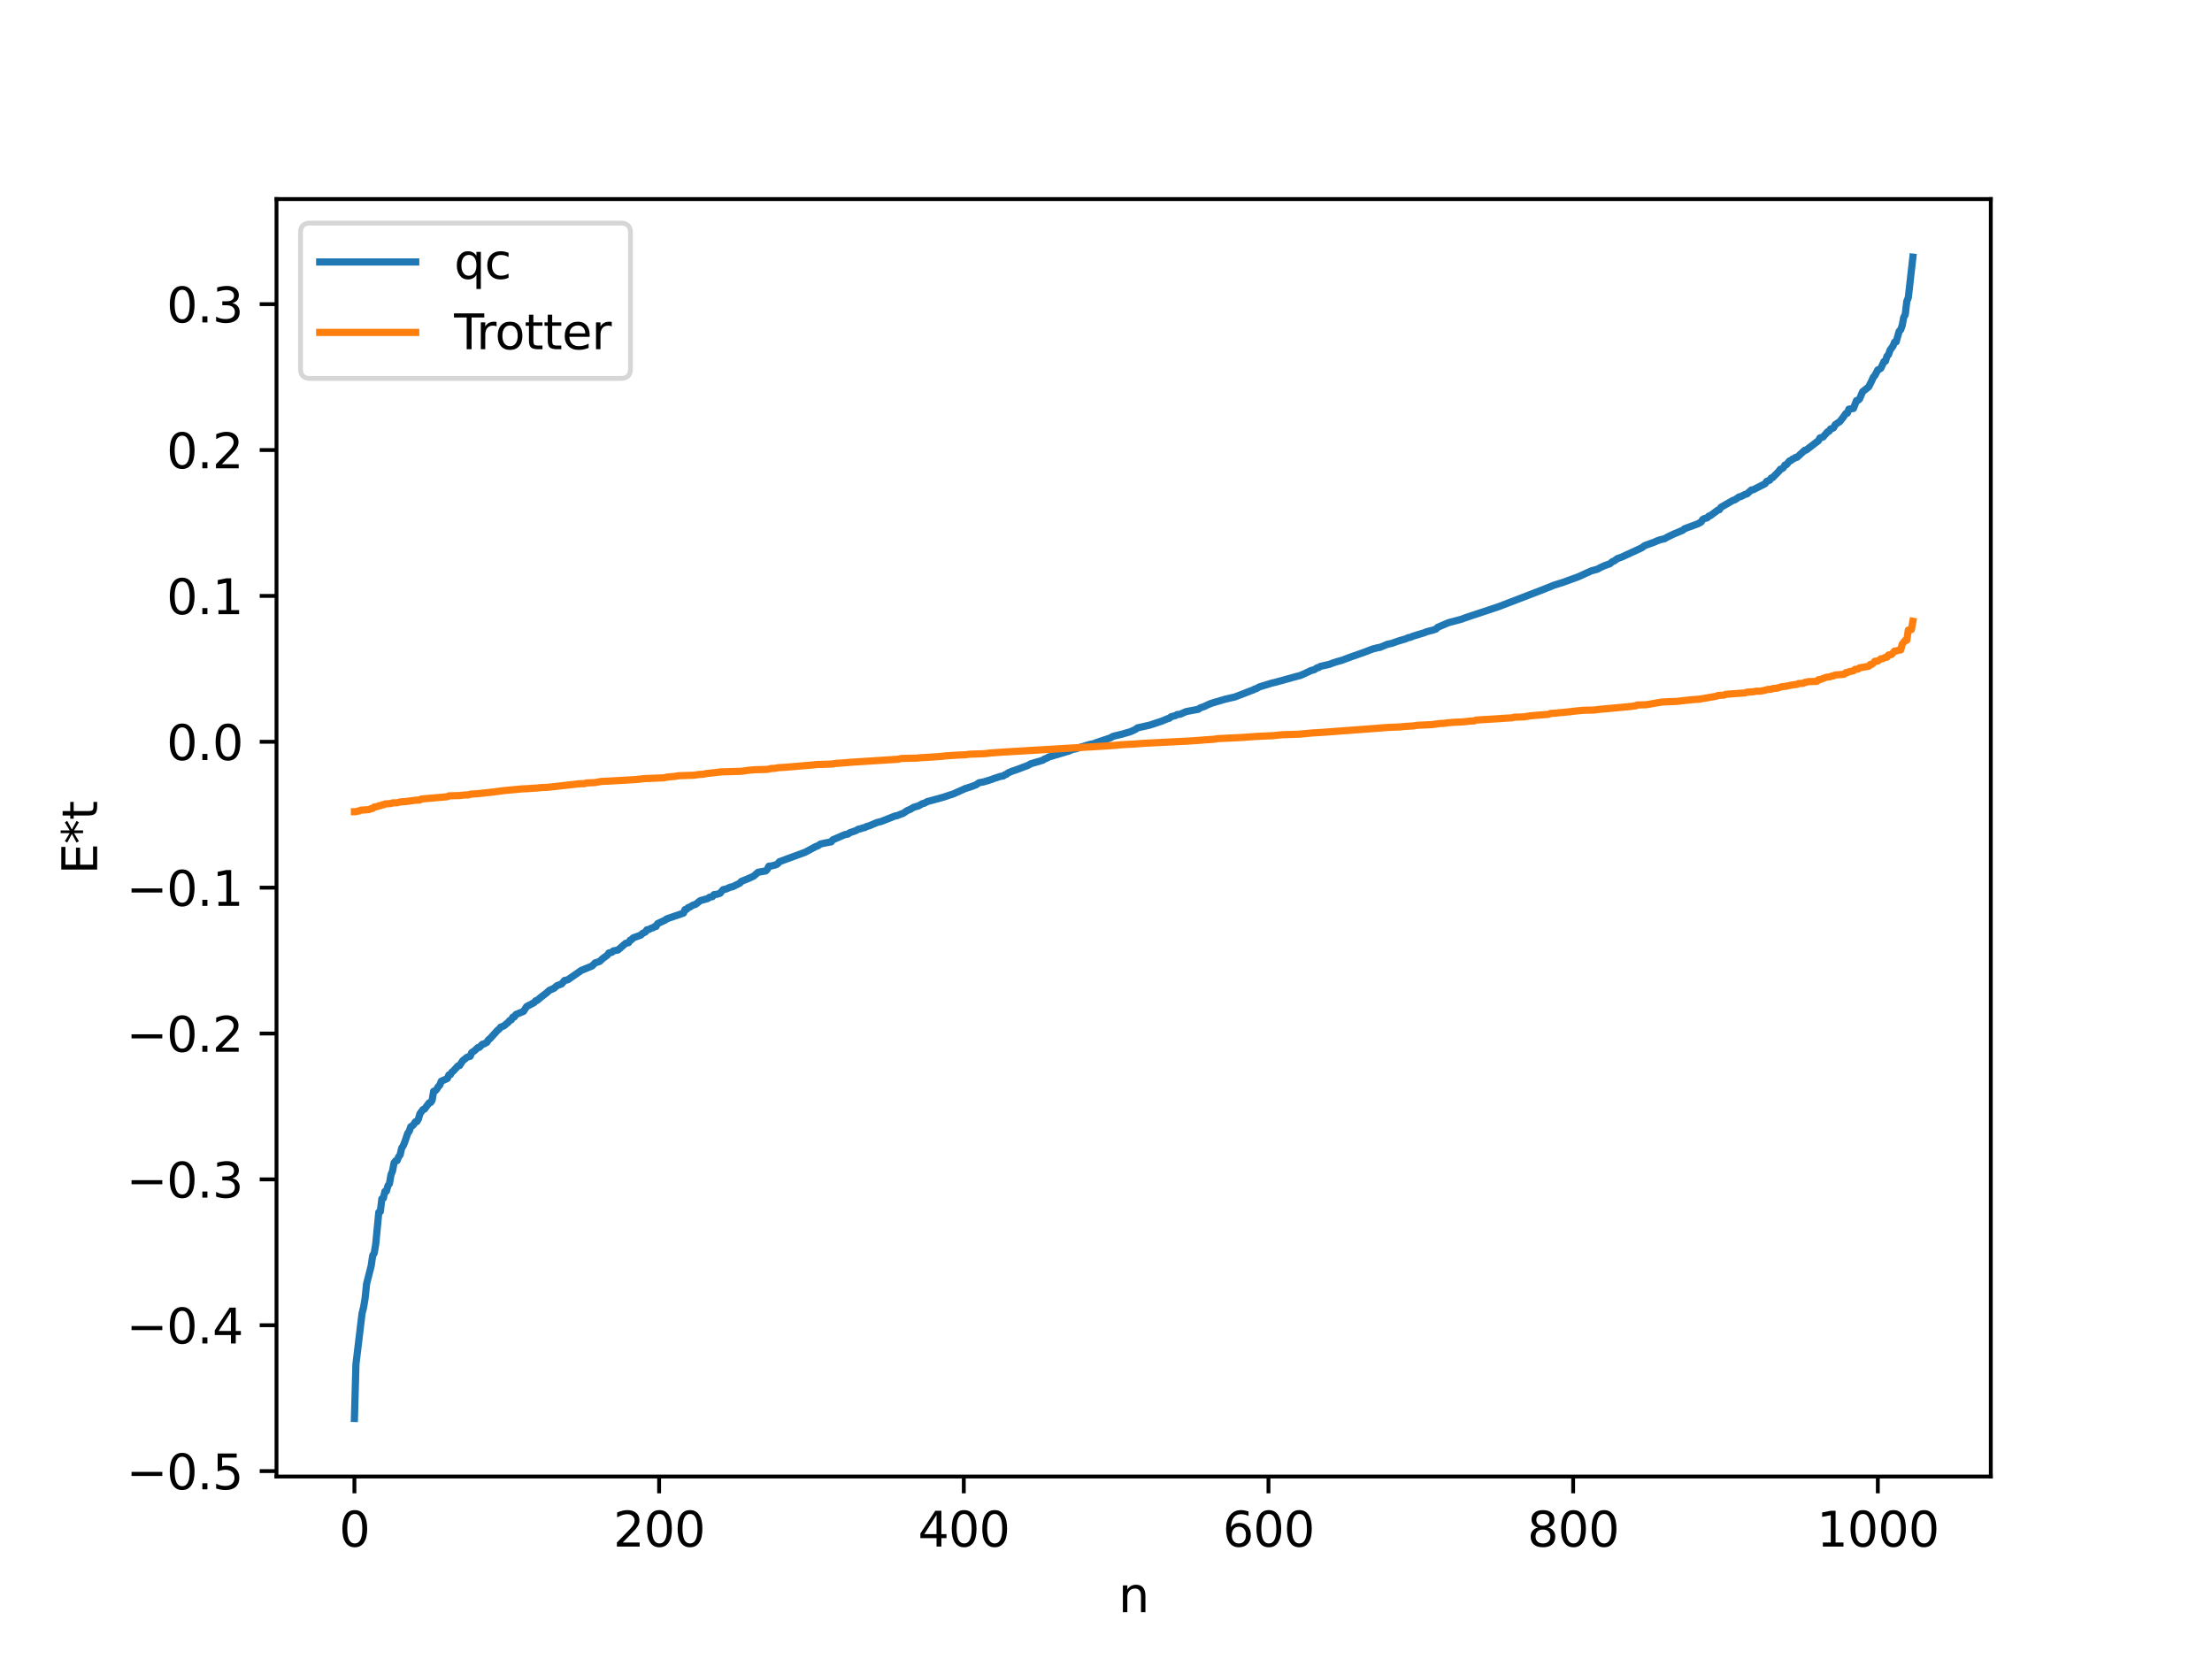 <?xml version="1.0" encoding="utf-8" standalone="no"?>
<!DOCTYPE svg PUBLIC "-//W3C//DTD SVG 1.1//EN"
  "http://www.w3.org/Graphics/SVG/1.1/DTD/svg11.dtd">
<svg xmlns:xlink="http://www.w3.org/1999/xlink" width="460.8pt" height="345.6pt" viewBox="0 0 460.8 345.6" xmlns="http://www.w3.org/2000/svg" version="1.1">
 <defs>
  <style type="text/css">*{stroke-linejoin: round; stroke-linecap: butt}</style>
 </defs>
 <g id="figure_1">
  <g id="patch_1">
   <path d="M 0 345.6 
L 460.8 345.6 
L 460.8 0 
L 0 0 
z
" style="fill: #ffffff"/>
  </g>
  <g id="axes_1">
   <g id="patch_2">
    <path d="M 57.6 307.584 
L 414.72 307.584 
L 414.72 41.472 
L 57.6 41.472 
z
" style="fill: #ffffff"/>
   </g>
   <g id="matplotlib.axis_1">
    <g id="xtick_1">
     <g id="line2d_1">
      <defs>
       <path id="m4ee7dc5abd" d="M 0 0 
L 0 3.5 
" style="stroke: #000000; stroke-width: 0.8"/>
      </defs>
      <g>
       <use xlink:href="#m4ee7dc5abd" x="73.833" y="307.584" style="stroke: #000000; stroke-width: 0.8"/>
      </g>
     </g>
     <g id="text_1">
      <!-- 0 -->
      <g transform="translate(70.651 322.182) scale(0.1 -0.1)">
       <defs>
        <path id="DejaVuSans-30" d="M 2034 4250 
Q 1547 4250 1301 3770 
Q 1056 3291 1056 2328 
Q 1056 1369 1301 889 
Q 1547 409 2034 409 
Q 2525 409 2770 889 
Q 3016 1369 3016 2328 
Q 3016 3291 2770 3770 
Q 2525 4250 2034 4250 
z
M 2034 4750 
Q 2819 4750 3233 4129 
Q 3647 3509 3647 2328 
Q 3647 1150 3233 529 
Q 2819 -91 2034 -91 
Q 1250 -91 836 529 
Q 422 1150 422 2328 
Q 422 3509 836 4129 
Q 1250 4750 2034 4750 
z
" transform="scale(0.016)"/>
       </defs>
       <use xlink:href="#DejaVuSans-30"/>
      </g>
     </g>
    </g>
    <g id="xtick_2">
     <g id="line2d_2">
      <g>
       <use xlink:href="#m4ee7dc5abd" x="137.304" y="307.584" style="stroke: #000000; stroke-width: 0.8"/>
      </g>
     </g>
     <g id="text_2">
      <!-- 200 -->
      <g transform="translate(127.76 322.182) scale(0.1 -0.1)">
       <defs>
        <path id="DejaVuSans-32" d="M 1228 531 
L 3431 531 
L 3431 0 
L 469 0 
L 469 531 
Q 828 903 1448 1529 
Q 2069 2156 2228 2338 
Q 2531 2678 2651 2914 
Q 2772 3150 2772 3378 
Q 2772 3750 2511 3984 
Q 2250 4219 1831 4219 
Q 1534 4219 1204 4116 
Q 875 4013 500 3803 
L 500 4441 
Q 881 4594 1212 4672 
Q 1544 4750 1819 4750 
Q 2544 4750 2975 4387 
Q 3406 4025 3406 3419 
Q 3406 3131 3298 2873 
Q 3191 2616 2906 2266 
Q 2828 2175 2409 1742 
Q 1991 1309 1228 531 
z
" transform="scale(0.016)"/>
       </defs>
       <use xlink:href="#DejaVuSans-32"/>
       <use xlink:href="#DejaVuSans-30" x="63.623"/>
       <use xlink:href="#DejaVuSans-30" x="127.246"/>
      </g>
     </g>
    </g>
    <g id="xtick_3">
     <g id="line2d_3">
      <g>
       <use xlink:href="#m4ee7dc5abd" x="200.775" y="307.584" style="stroke: #000000; stroke-width: 0.8"/>
      </g>
     </g>
     <g id="text_3">
      <!-- 400 -->
      <g transform="translate(191.231 322.182) scale(0.1 -0.1)">
       <defs>
        <path id="DejaVuSans-34" d="M 2419 4116 
L 825 1625 
L 2419 1625 
L 2419 4116 
z
M 2253 4666 
L 3047 4666 
L 3047 1625 
L 3713 1625 
L 3713 1100 
L 3047 1100 
L 3047 0 
L 2419 0 
L 2419 1100 
L 313 1100 
L 313 1709 
L 2253 4666 
z
" transform="scale(0.016)"/>
       </defs>
       <use xlink:href="#DejaVuSans-34"/>
       <use xlink:href="#DejaVuSans-30" x="63.623"/>
       <use xlink:href="#DejaVuSans-30" x="127.246"/>
      </g>
     </g>
    </g>
    <g id="xtick_4">
     <g id="line2d_4">
      <g>
       <use xlink:href="#m4ee7dc5abd" x="264.246" y="307.584" style="stroke: #000000; stroke-width: 0.8"/>
      </g>
     </g>
     <g id="text_4">
      <!-- 600 -->
      <g transform="translate(254.702 322.182) scale(0.1 -0.1)">
       <defs>
        <path id="DejaVuSans-36" d="M 2113 2584 
Q 1688 2584 1439 2293 
Q 1191 2003 1191 1497 
Q 1191 994 1439 701 
Q 1688 409 2113 409 
Q 2538 409 2786 701 
Q 3034 994 3034 1497 
Q 3034 2003 2786 2293 
Q 2538 2584 2113 2584 
z
M 3366 4563 
L 3366 3988 
Q 3128 4100 2886 4159 
Q 2644 4219 2406 4219 
Q 1781 4219 1451 3797 
Q 1122 3375 1075 2522 
Q 1259 2794 1537 2939 
Q 1816 3084 2150 3084 
Q 2853 3084 3261 2657 
Q 3669 2231 3669 1497 
Q 3669 778 3244 343 
Q 2819 -91 2113 -91 
Q 1303 -91 875 529 
Q 447 1150 447 2328 
Q 447 3434 972 4092 
Q 1497 4750 2381 4750 
Q 2619 4750 2861 4703 
Q 3103 4656 3366 4563 
z
" transform="scale(0.016)"/>
       </defs>
       <use xlink:href="#DejaVuSans-36"/>
       <use xlink:href="#DejaVuSans-30" x="63.623"/>
       <use xlink:href="#DejaVuSans-30" x="127.246"/>
      </g>
     </g>
    </g>
    <g id="xtick_5">
     <g id="line2d_5">
      <g>
       <use xlink:href="#m4ee7dc5abd" x="327.717" y="307.584" style="stroke: #000000; stroke-width: 0.8"/>
      </g>
     </g>
     <g id="text_5">
      <!-- 800 -->
      <g transform="translate(318.173 322.182) scale(0.1 -0.1)">
       <defs>
        <path id="DejaVuSans-38" d="M 2034 2216 
Q 1584 2216 1326 1975 
Q 1069 1734 1069 1313 
Q 1069 891 1326 650 
Q 1584 409 2034 409 
Q 2484 409 2743 651 
Q 3003 894 3003 1313 
Q 3003 1734 2745 1975 
Q 2488 2216 2034 2216 
z
M 1403 2484 
Q 997 2584 770 2862 
Q 544 3141 544 3541 
Q 544 4100 942 4425 
Q 1341 4750 2034 4750 
Q 2731 4750 3128 4425 
Q 3525 4100 3525 3541 
Q 3525 3141 3298 2862 
Q 3072 2584 2669 2484 
Q 3125 2378 3379 2068 
Q 3634 1759 3634 1313 
Q 3634 634 3220 271 
Q 2806 -91 2034 -91 
Q 1263 -91 848 271 
Q 434 634 434 1313 
Q 434 1759 690 2068 
Q 947 2378 1403 2484 
z
M 1172 3481 
Q 1172 3119 1398 2916 
Q 1625 2713 2034 2713 
Q 2441 2713 2670 2916 
Q 2900 3119 2900 3481 
Q 2900 3844 2670 4047 
Q 2441 4250 2034 4250 
Q 1625 4250 1398 4047 
Q 1172 3844 1172 3481 
z
" transform="scale(0.016)"/>
       </defs>
       <use xlink:href="#DejaVuSans-38"/>
       <use xlink:href="#DejaVuSans-30" x="63.623"/>
       <use xlink:href="#DejaVuSans-30" x="127.246"/>
      </g>
     </g>
    </g>
    <g id="xtick_6">
     <g id="line2d_6">
      <g>
       <use xlink:href="#m4ee7dc5abd" x="391.188" y="307.584" style="stroke: #000000; stroke-width: 0.8"/>
      </g>
     </g>
     <g id="text_6">
      <!-- 1000 -->
      <g transform="translate(378.463 322.182) scale(0.1 -0.1)">
       <defs>
        <path id="DejaVuSans-31" d="M 794 531 
L 1825 531 
L 1825 4091 
L 703 3866 
L 703 4441 
L 1819 4666 
L 2450 4666 
L 2450 531 
L 3481 531 
L 3481 0 
L 794 0 
L 794 531 
z
" transform="scale(0.016)"/>
       </defs>
       <use xlink:href="#DejaVuSans-31"/>
       <use xlink:href="#DejaVuSans-30" x="63.623"/>
       <use xlink:href="#DejaVuSans-30" x="127.246"/>
       <use xlink:href="#DejaVuSans-30" x="190.869"/>
      </g>
     </g>
    </g>
    <g id="text_7">
     <!-- n -->
     <g transform="translate(232.991 335.861) scale(0.1 -0.1)">
      <defs>
       <path id="DejaVuSans-6e" d="M 3513 2113 
L 3513 0 
L 2938 0 
L 2938 2094 
Q 2938 2591 2744 2837 
Q 2550 3084 2163 3084 
Q 1697 3084 1428 2787 
Q 1159 2491 1159 1978 
L 1159 0 
L 581 0 
L 581 3500 
L 1159 3500 
L 1159 2956 
Q 1366 3272 1645 3428 
Q 1925 3584 2291 3584 
Q 2894 3584 3203 3211 
Q 3513 2838 3513 2113 
z
" transform="scale(0.016)"/>
      </defs>
      <use xlink:href="#DejaVuSans-6e"/>
     </g>
    </g>
   </g>
   <g id="matplotlib.axis_2">
    <g id="ytick_1">
     <g id="line2d_7">
      <defs>
       <path id="m616c61c1c8" d="M 0 0 
L -3.5 0 
" style="stroke: #000000; stroke-width: 0.8"/>
      </defs>
      <g>
       <use xlink:href="#m616c61c1c8" x="57.6" y="306.459" style="stroke: #000000; stroke-width: 0.8"/>
      </g>
     </g>
     <g id="text_8">
      <!-- −0.5 -->
      <g transform="translate(26.317 310.258) scale(0.1 -0.1)">
       <defs>
        <path id="DejaVuSans-2212" d="M 678 2272 
L 4684 2272 
L 4684 1741 
L 678 1741 
L 678 2272 
z
" transform="scale(0.016)"/>
        <path id="DejaVuSans-2e" d="M 684 794 
L 1344 794 
L 1344 0 
L 684 0 
L 684 794 
z
" transform="scale(0.016)"/>
        <path id="DejaVuSans-35" d="M 691 4666 
L 3169 4666 
L 3169 4134 
L 1269 4134 
L 1269 2991 
Q 1406 3038 1543 3061 
Q 1681 3084 1819 3084 
Q 2600 3084 3056 2656 
Q 3513 2228 3513 1497 
Q 3513 744 3044 326 
Q 2575 -91 1722 -91 
Q 1428 -91 1123 -41 
Q 819 9 494 109 
L 494 744 
Q 775 591 1075 516 
Q 1375 441 1709 441 
Q 2250 441 2565 725 
Q 2881 1009 2881 1497 
Q 2881 1984 2565 2268 
Q 2250 2553 1709 2553 
Q 1456 2553 1204 2497 
Q 953 2441 691 2322 
L 691 4666 
z
" transform="scale(0.016)"/>
       </defs>
       <use xlink:href="#DejaVuSans-2212"/>
       <use xlink:href="#DejaVuSans-30" x="83.789"/>
       <use xlink:href="#DejaVuSans-2e" x="147.412"/>
       <use xlink:href="#DejaVuSans-35" x="179.199"/>
      </g>
     </g>
    </g>
    <g id="ytick_2">
     <g id="line2d_8">
      <g>
       <use xlink:href="#m616c61c1c8" x="57.6" y="276.072" style="stroke: #000000; stroke-width: 0.8"/>
      </g>
     </g>
     <g id="text_9">
      <!-- −0.4 -->
      <g transform="translate(26.317 279.871) scale(0.1 -0.1)">
       <use xlink:href="#DejaVuSans-2212"/>
       <use xlink:href="#DejaVuSans-30" x="83.789"/>
       <use xlink:href="#DejaVuSans-2e" x="147.412"/>
       <use xlink:href="#DejaVuSans-34" x="179.199"/>
      </g>
     </g>
    </g>
    <g id="ytick_3">
     <g id="line2d_9">
      <g>
       <use xlink:href="#m616c61c1c8" x="57.6" y="245.686" style="stroke: #000000; stroke-width: 0.8"/>
      </g>
     </g>
     <g id="text_10">
      <!-- −0.3 -->
      <g transform="translate(26.317 249.485) scale(0.1 -0.1)">
       <defs>
        <path id="DejaVuSans-33" d="M 2597 2516 
Q 3050 2419 3304 2112 
Q 3559 1806 3559 1356 
Q 3559 666 3084 287 
Q 2609 -91 1734 -91 
Q 1441 -91 1130 -33 
Q 819 25 488 141 
L 488 750 
Q 750 597 1062 519 
Q 1375 441 1716 441 
Q 2309 441 2620 675 
Q 2931 909 2931 1356 
Q 2931 1769 2642 2001 
Q 2353 2234 1838 2234 
L 1294 2234 
L 1294 2753 
L 1863 2753 
Q 2328 2753 2575 2939 
Q 2822 3125 2822 3475 
Q 2822 3834 2567 4026 
Q 2313 4219 1838 4219 
Q 1578 4219 1281 4162 
Q 984 4106 628 3988 
L 628 4550 
Q 988 4650 1302 4700 
Q 1616 4750 1894 4750 
Q 2613 4750 3031 4423 
Q 3450 4097 3450 3541 
Q 3450 3153 3228 2886 
Q 3006 2619 2597 2516 
z
" transform="scale(0.016)"/>
       </defs>
       <use xlink:href="#DejaVuSans-2212"/>
       <use xlink:href="#DejaVuSans-30" x="83.789"/>
       <use xlink:href="#DejaVuSans-2e" x="147.412"/>
       <use xlink:href="#DejaVuSans-33" x="179.199"/>
      </g>
     </g>
    </g>
    <g id="ytick_4">
     <g id="line2d_10">
      <g>
       <use xlink:href="#m616c61c1c8" x="57.6" y="215.3" style="stroke: #000000; stroke-width: 0.8"/>
      </g>
     </g>
     <g id="text_11">
      <!-- −0.2 -->
      <g transform="translate(26.317 219.099) scale(0.1 -0.1)">
       <use xlink:href="#DejaVuSans-2212"/>
       <use xlink:href="#DejaVuSans-30" x="83.789"/>
       <use xlink:href="#DejaVuSans-2e" x="147.412"/>
       <use xlink:href="#DejaVuSans-32" x="179.199"/>
      </g>
     </g>
    </g>
    <g id="ytick_5">
     <g id="line2d_11">
      <g>
       <use xlink:href="#m616c61c1c8" x="57.6" y="184.913" style="stroke: #000000; stroke-width: 0.8"/>
      </g>
     </g>
     <g id="text_12">
      <!-- −0.1 -->
      <g transform="translate(26.317 188.713) scale(0.1 -0.1)">
       <use xlink:href="#DejaVuSans-2212"/>
       <use xlink:href="#DejaVuSans-30" x="83.789"/>
       <use xlink:href="#DejaVuSans-2e" x="147.412"/>
       <use xlink:href="#DejaVuSans-31" x="179.199"/>
      </g>
     </g>
    </g>
    <g id="ytick_6">
     <g id="line2d_12">
      <g>
       <use xlink:href="#m616c61c1c8" x="57.6" y="154.527" style="stroke: #000000; stroke-width: 0.8"/>
      </g>
     </g>
     <g id="text_13">
      <!-- 0.0 -->
      <g transform="translate(34.697 158.326) scale(0.1 -0.1)">
       <use xlink:href="#DejaVuSans-30"/>
       <use xlink:href="#DejaVuSans-2e" x="63.623"/>
       <use xlink:href="#DejaVuSans-30" x="95.41"/>
      </g>
     </g>
    </g>
    <g id="ytick_7">
     <g id="line2d_13">
      <g>
       <use xlink:href="#m616c61c1c8" x="57.6" y="124.141" style="stroke: #000000; stroke-width: 0.8"/>
      </g>
     </g>
     <g id="text_14">
      <!-- 0.1 -->
      <g transform="translate(34.697 127.94) scale(0.1 -0.1)">
       <use xlink:href="#DejaVuSans-30"/>
       <use xlink:href="#DejaVuSans-2e" x="63.623"/>
       <use xlink:href="#DejaVuSans-31" x="95.41"/>
      </g>
     </g>
    </g>
    <g id="ytick_8">
     <g id="line2d_14">
      <g>
       <use xlink:href="#m616c61c1c8" x="57.6" y="93.754" style="stroke: #000000; stroke-width: 0.8"/>
      </g>
     </g>
     <g id="text_15">
      <!-- 0.2 -->
      <g transform="translate(34.697 97.554) scale(0.1 -0.1)">
       <use xlink:href="#DejaVuSans-30"/>
       <use xlink:href="#DejaVuSans-2e" x="63.623"/>
       <use xlink:href="#DejaVuSans-32" x="95.41"/>
      </g>
     </g>
    </g>
    <g id="ytick_9">
     <g id="line2d_15">
      <g>
       <use xlink:href="#m616c61c1c8" x="57.6" y="63.368" style="stroke: #000000; stroke-width: 0.8"/>
      </g>
     </g>
     <g id="text_16">
      <!-- 0.3 -->
      <g transform="translate(34.697 67.167) scale(0.1 -0.1)">
       <use xlink:href="#DejaVuSans-30"/>
       <use xlink:href="#DejaVuSans-2e" x="63.623"/>
       <use xlink:href="#DejaVuSans-33" x="95.41"/>
      </g>
     </g>
    </g>
    <g id="text_17">
     <!-- E*t -->
     <g transform="translate(20.238 182.148) rotate(-90) scale(0.1 -0.1)">
      <defs>
       <path id="DejaVuSans-45" d="M 628 4666 
L 3578 4666 
L 3578 4134 
L 1259 4134 
L 1259 2753 
L 3481 2753 
L 3481 2222 
L 1259 2222 
L 1259 531 
L 3634 531 
L 3634 0 
L 628 0 
L 628 4666 
z
" transform="scale(0.016)"/>
       <path id="DejaVuSans-2a" d="M 3009 3897 
L 1888 3291 
L 3009 2681 
L 2828 2375 
L 1778 3009 
L 1778 1831 
L 1422 1831 
L 1422 3009 
L 372 2375 
L 191 2681 
L 1313 3291 
L 191 3897 
L 372 4206 
L 1422 3572 
L 1422 4750 
L 1778 4750 
L 1778 3572 
L 2828 4206 
L 3009 3897 
z
" transform="scale(0.016)"/>
       <path id="DejaVuSans-74" d="M 1172 4494 
L 1172 3500 
L 2356 3500 
L 2356 3053 
L 1172 3053 
L 1172 1153 
Q 1172 725 1289 603 
Q 1406 481 1766 481 
L 2356 481 
L 2356 0 
L 1766 0 
Q 1100 0 847 248 
Q 594 497 594 1153 
L 594 3053 
L 172 3053 
L 172 3500 
L 594 3500 
L 594 4494 
L 1172 4494 
z
" transform="scale(0.016)"/>
      </defs>
      <use xlink:href="#DejaVuSans-45"/>
      <use xlink:href="#DejaVuSans-2a" x="63.184"/>
      <use xlink:href="#DejaVuSans-74" x="113.184"/>
     </g>
    </g>
   </g>
   <g id="line2d_16">
    <path d="M 73.833 295.488 
L 74.15 284.174 
L 75.42 273.614 
L 75.737 272.365 
L 76.054 270.48 
L 76.372 267.429 
L 77.324 263.708 
L 77.641 261.542 
L 77.958 261.045 
L 78.276 259.113 
L 78.91 252.534 
L 79.228 252.394 
L 79.545 249.733 
L 79.862 249.612 
L 80.18 248.2 
L 80.497 248.149 
L 80.815 247.006 
L 81.132 246.568 
L 81.449 244.724 
L 81.767 243.947 
L 82.084 242.259 
L 82.401 241.835 
L 82.719 241.78 
L 83.036 240.996 
L 83.353 240.586 
L 83.671 239.182 
L 83.988 238.7 
L 84.305 237.949 
L 84.94 236.077 
L 85.258 235.649 
L 85.575 234.703 
L 85.892 234.538 
L 86.21 234.207 
L 86.527 233.693 
L 86.844 233.65 
L 87.162 233.123 
L 87.479 232.015 
L 88.114 231.141 
L 88.431 231.048 
L 89.383 229.76 
L 89.7 229.682 
L 90.018 229.208 
L 90.335 227.334 
L 90.653 227.239 
L 90.97 226.922 
L 91.287 226.378 
L 91.605 226.068 
L 91.922 225.242 
L 93.191 224.673 
L 93.509 223.927 
L 93.826 223.861 
L 94.143 223.328 
L 94.461 223.091 
L 95.413 222.038 
L 95.73 221.991 
L 96.365 220.997 
L 97.317 220.224 
L 97.952 220.051 
L 98.269 219.274 
L 98.904 218.846 
L 99.539 218.231 
L 99.856 218.186 
L 100.491 217.534 
L 100.808 217.48 
L 101.443 217.121 
L 101.76 216.587 
L 102.077 216.37 
L 103.664 214.614 
L 103.981 214.376 
L 104.299 213.972 
L 104.934 213.732 
L 105.886 212.952 
L 106.203 212.574 
L 106.52 212.452 
L 106.838 211.875 
L 107.155 211.853 
L 107.472 211.339 
L 108.107 211.077 
L 109.059 210.687 
L 109.694 209.695 
L 111.281 208.852 
L 111.598 208.47 
L 111.915 208.395 
L 112.55 207.841 
L 113.82 206.871 
L 114.454 206.304 
L 115.406 205.873 
L 116.041 205.327 
L 116.993 204.972 
L 117.628 204.237 
L 118.262 204.119 
L 121.119 202.14 
L 123.34 201.236 
L 123.975 200.587 
L 124.927 200.279 
L 125.562 199.67 
L 126.514 198.99 
L 126.831 198.516 
L 127.466 198.377 
L 127.783 198.088 
L 128.735 197.903 
L 130.322 196.523 
L 130.957 196.375 
L 131.274 195.844 
L 131.591 195.733 
L 131.909 195.374 
L 133.496 194.801 
L 133.813 194.471 
L 134.448 194.147 
L 134.765 193.688 
L 135.082 193.671 
L 135.717 193.341 
L 136.034 193.281 
L 136.352 193.022 
L 136.669 193.008 
L 136.986 192.409 
L 138.573 191.672 
L 138.891 191.414 
L 142.381 190.218 
L 142.699 189.487 
L 143.016 189.439 
L 143.334 189.085 
L 143.651 188.992 
L 144.286 188.595 
L 144.92 188.373 
L 145.872 187.622 
L 147.459 187.183 
L 147.777 186.921 
L 148.411 186.791 
L 148.729 186.37 
L 149.363 186.288 
L 149.998 186.09 
L 150.633 185.335 
L 151.267 185.201 
L 152.22 184.774 
L 152.537 184.76 
L 154.124 183.979 
L 154.441 183.608 
L 155.71 183.101 
L 156.98 182.529 
L 157.932 181.706 
L 159.519 181.431 
L 159.836 181.111 
L 160.153 180.45 
L 160.788 180.382 
L 161.423 180.2 
L 161.74 180.11 
L 162.058 179.884 
L 162.375 179.504 
L 167.77 177.519 
L 169.991 176.319 
L 170.309 176.239 
L 170.943 175.816 
L 171.896 175.609 
L 173.165 175.37 
L 173.482 174.953 
L 176.021 173.86 
L 176.656 173.747 
L 176.973 173.496 
L 178.243 173.053 
L 178.877 172.7 
L 179.195 172.675 
L 179.829 172.439 
L 180.147 172.408 
L 180.464 172.2 
L 181.099 172.025 
L 182.686 171.348 
L 183.638 171.105 
L 186.494 169.966 
L 186.811 169.943 
L 187.763 169.555 
L 188.081 169.471 
L 189.033 168.837 
L 189.667 168.586 
L 190.302 168.182 
L 190.937 167.99 
L 191.254 167.919 
L 192.206 167.393 
L 192.524 167.35 
L 193.158 166.997 
L 196.649 166.034 
L 197.601 165.707 
L 198.553 165.403 
L 201.092 164.268 
L 202.362 163.867 
L 203.314 163.498 
L 203.948 163.06 
L 204.9 162.887 
L 206.487 162.404 
L 207.122 162.16 
L 208.391 161.745 
L 209.026 161.637 
L 209.343 161.382 
L 209.661 161.316 
L 209.978 161.022 
L 210.93 160.617 
L 211.565 160.417 
L 214.104 159.463 
L 214.739 159.103 
L 217.277 158.356 
L 217.595 158.108 
L 217.912 158.011 
L 218.547 157.675 
L 222.672 156.46 
L 223.307 156.167 
L 224.259 155.951 
L 225.211 155.612 
L 227.115 155.052 
L 227.75 154.945 
L 228.702 154.59 
L 231.241 153.742 
L 231.876 153.39 
L 233.78 152.927 
L 234.732 152.644 
L 235.367 152.474 
L 236.001 152.209 
L 236.636 151.888 
L 236.953 151.633 
L 239.492 151.061 
L 242.031 150.221 
L 243.3 149.695 
L 243.618 149.621 
L 243.935 149.32 
L 244.887 149.065 
L 245.205 148.86 
L 245.839 148.79 
L 247.109 148.234 
L 249.648 147.75 
L 249.965 147.495 
L 250.917 147.157 
L 251.552 146.844 
L 252.186 146.571 
L 253.139 146.266 
L 255.36 145.621 
L 257.264 145.185 
L 259.168 144.451 
L 260.755 143.833 
L 261.072 143.739 
L 261.39 143.523 
L 261.707 143.468 
L 262.342 143.097 
L 264.246 142.519 
L 264.881 142.317 
L 265.515 142.175 
L 266.15 142.006 
L 269.958 140.951 
L 270.91 140.705 
L 271.862 140.28 
L 273.132 139.679 
L 273.767 139.526 
L 274.401 139.105 
L 274.719 139.06 
L 275.036 138.826 
L 276.94 138.388 
L 277.892 138.034 
L 278.527 137.829 
L 279.479 137.573 
L 281.383 136.863 
L 284.239 135.857 
L 285.509 135.366 
L 286.143 135.143 
L 287.096 134.908 
L 287.413 134.881 
L 289 134.228 
L 289.952 134.018 
L 291.221 133.56 
L 292.808 133.097 
L 293.443 132.811 
L 293.76 132.784 
L 294.395 132.514 
L 296.616 131.838 
L 297.251 131.585 
L 298.52 131.26 
L 299.155 131.04 
L 299.472 130.693 
L 301.694 129.733 
L 304.55 128.965 
L 305.185 128.71 
L 312.167 126.387 
L 321.687 122.727 
L 322.322 122.464 
L 322.957 122.225 
L 323.591 121.947 
L 325.496 121.354 
L 327.082 120.777 
L 328.352 120.317 
L 328.986 120.076 
L 330.573 119.341 
L 331.525 118.916 
L 332.795 118.569 
L 333.429 118.208 
L 334.381 117.786 
L 335.334 117.456 
L 335.968 116.952 
L 336.286 116.846 
L 336.92 116.368 
L 337.872 116.029 
L 341.998 114.122 
L 342.633 113.655 
L 344.537 112.967 
L 345.172 112.685 
L 345.806 112.45 
L 346.758 112.226 
L 347.393 111.862 
L 348.662 111.253 
L 350.249 110.587 
L 350.567 110.458 
L 350.884 110.159 
L 353.74 109.101 
L 354.375 108.735 
L 354.692 108.23 
L 355.01 108.04 
L 355.644 107.876 
L 355.962 107.517 
L 356.279 107.435 
L 357.866 106.253 
L 358.183 106.18 
L 358.5 105.681 
L 361.039 104.222 
L 361.357 104.147 
L 362.309 103.497 
L 362.626 103.454 
L 363.578 102.964 
L 363.896 102.912 
L 364.848 102.063 
L 365.165 102.051 
L 367.704 100.767 
L 368.021 100.282 
L 368.656 100.042 
L 368.973 99.581 
L 369.291 99.48 
L 370.56 98.187 
L 370.877 97.756 
L 371.195 97.657 
L 371.512 97.423 
L 371.829 96.872 
L 372.147 96.793 
L 372.781 96.023 
L 373.099 95.938 
L 373.416 95.629 
L 373.734 95.538 
L 374.051 95.292 
L 374.368 95.257 
L 375.955 93.807 
L 376.272 93.748 
L 378.811 91.798 
L 379.129 91.229 
L 379.763 91.049 
L 380.715 89.953 
L 381.033 89.833 
L 381.35 89.341 
L 381.667 89.283 
L 381.985 89.093 
L 382.302 88.482 
L 382.937 88.027 
L 383.254 87.844 
L 383.889 87.033 
L 384.524 86.134 
L 384.841 86.07 
L 385.158 85.237 
L 386.11 85.089 
L 386.745 83.434 
L 387.062 83.386 
L 387.38 83.109 
L 388.015 81.601 
L 389.284 80.589 
L 389.919 79.329 
L 390.236 78.585 
L 390.553 78.247 
L 391.188 77.043 
L 391.505 76.929 
L 391.823 76.695 
L 392.458 75.322 
L 392.775 75.24 
L 393.092 74.207 
L 393.41 73.88 
L 393.727 72.947 
L 394.362 72.061 
L 394.679 71.262 
L 394.996 71.224 
L 395.631 69.012 
L 395.948 68.696 
L 396.266 67.786 
L 396.583 66.094 
L 396.9 65.548 
L 397.218 62.777 
L 397.535 61.999 
L 398.487 53.568 
L 398.487 53.568 
" clip-path="url(#p193942c291)" style="fill: none; stroke: #1f77b4; stroke-width: 1.5; stroke-linecap: square"/>
   </g>
   <g id="line2d_17">
    <path d="M 73.833 169.095 
L 74.15 169.095 
L 74.467 168.963 
L 74.785 168.963 
L 75.102 168.777 
L 76.689 168.672 
L 77.006 168.608 
L 77.324 168.425 
L 77.641 168.425 
L 77.958 168.107 
L 78.593 168.017 
L 78.91 167.85 
L 79.228 167.85 
L 79.545 167.673 
L 79.862 167.673 
L 80.18 167.483 
L 81.449 167.391 
L 81.767 167.251 
L 82.719 167.234 
L 83.353 167.056 
L 84.623 166.963 
L 86.527 166.701 
L 87.479 166.656 
L 87.796 166.448 
L 93.191 165.978 
L 93.509 165.794 
L 95.73 165.732 
L 96.682 165.617 
L 97.634 165.597 
L 97.952 165.444 
L 99.539 165.336 
L 102.712 164.995 
L 103.664 164.867 
L 104.934 164.701 
L 108.742 164.34 
L 110.011 164.289 
L 110.963 164.207 
L 111.915 164.166 
L 112.55 164.08 
L 114.137 164.009 
L 120.801 163.262 
L 121.753 163.26 
L 122.071 163.105 
L 123.975 163.022 
L 125.244 162.786 
L 127.148 162.698 
L 131.591 162.448 
L 132.861 162.358 
L 134.13 162.209 
L 136.352 162.112 
L 138.256 162.036 
L 139.208 161.845 
L 140.477 161.751 
L 141.429 161.597 
L 144.603 161.488 
L 145.555 161.343 
L 146.507 161.288 
L 147.142 161.144 
L 148.094 161.044 
L 149.046 160.933 
L 150.315 160.792 
L 154.441 160.676 
L 156.028 160.452 
L 157.297 160.345 
L 159.836 160.28 
L 160.788 160.071 
L 161.423 160.068 
L 162.058 159.93 
L 163.644 159.836 
L 169.357 159.352 
L 169.991 159.27 
L 172.53 159.191 
L 173.482 159.14 
L 174.117 159.029 
L 176.339 158.878 
L 176.973 158.81 
L 187.129 158.162 
L 187.763 157.998 
L 190.937 157.936 
L 191.889 157.837 
L 193.793 157.731 
L 196.332 157.553 
L 196.967 157.463 
L 199.188 157.32 
L 201.092 157.231 
L 202.044 157.109 
L 205.218 157 
L 206.487 156.839 
L 207.439 156.778 
L 209.026 156.67 
L 230.289 155.41 
L 231.876 155.305 
L 233.78 155.127 
L 236.001 155.017 
L 238.223 154.852 
L 247.743 154.365 
L 249.965 154.221 
L 250.917 154.131 
L 252.821 154.01 
L 253.773 153.865 
L 258.216 153.656 
L 261.707 153.414 
L 265.198 153.252 
L 267.102 153.056 
L 270.593 152.947 
L 273.449 152.68 
L 275.036 152.592 
L 275.988 152.523 
L 286.778 151.724 
L 288.048 151.617 
L 289.317 151.529 
L 291.856 151.422 
L 292.491 151.339 
L 294.395 151.228 
L 295.347 151.082 
L 298.203 150.957 
L 300.107 150.71 
L 300.742 150.693 
L 301.377 150.594 
L 302.646 150.478 
L 304.867 150.371 
L 306.137 150.227 
L 307.089 150.185 
L 307.406 150.014 
L 308.993 149.909 
L 311.532 149.76 
L 313.753 149.605 
L 315.023 149.538 
L 315.34 149.415 
L 317.562 149.33 
L 318.196 149.218 
L 318.831 149.106 
L 322.639 148.802 
L 322.957 148.629 
L 324.226 148.55 
L 324.861 148.469 
L 325.813 148.4 
L 328.669 148.074 
L 329.939 147.965 
L 332.16 147.912 
L 332.795 147.81 
L 339.777 147.163 
L 340.411 147.059 
L 340.729 147.055 
L 341.046 146.867 
L 342.95 146.809 
L 345.489 146.367 
L 346.124 146.255 
L 347.71 146.167 
L 349.297 146.118 
L 349.932 146.033 
L 351.201 145.896 
L 352.471 145.758 
L 354.058 145.642 
L 357.548 145.04 
L 357.866 144.873 
L 359.135 144.813 
L 359.453 144.652 
L 360.722 144.541 
L 363.578 144.343 
L 363.896 144.195 
L 365.165 144.115 
L 365.8 143.995 
L 366.752 143.976 
L 367.386 143.858 
L 368.339 143.612 
L 368.973 143.589 
L 369.291 143.444 
L 370.243 143.348 
L 371.195 143.046 
L 371.829 142.988 
L 373.416 142.678 
L 374.368 142.574 
L 374.686 142.383 
L 375.638 142.354 
L 375.955 142.145 
L 376.272 142.145 
L 376.59 142.001 
L 378.494 141.936 
L 378.811 141.587 
L 379.129 141.587 
L 380.398 141.099 
L 381.35 140.954 
L 381.667 140.803 
L 381.985 140.798 
L 382.302 140.613 
L 383.572 140.519 
L 384.206 140.452 
L 384.524 140.12 
L 384.841 140.12 
L 385.158 139.93 
L 385.793 139.82 
L 386.11 139.736 
L 386.428 139.435 
L 387.062 139.397 
L 387.38 139.12 
L 389.284 138.797 
L 389.601 138.41 
L 389.919 138.41 
L 390.236 138.167 
L 390.553 137.746 
L 391.188 137.713 
L 391.823 137.238 
L 392.14 137.238 
L 392.775 136.915 
L 393.092 136.915 
L 393.41 136.444 
L 394.044 136.35 
L 394.679 135.616 
L 394.996 135.616 
L 395.631 135.407 
L 395.948 135.407 
L 396.266 134.17 
L 396.9 133.382 
L 397.218 133.382 
L 397.535 131.257 
L 398.17 131.171 
L 398.487 129.417 
L 398.487 129.417 
" clip-path="url(#p193942c291)" style="fill: none; stroke: #ff7f0e; stroke-width: 1.5; stroke-linecap: square"/>
   </g>
   <g id="patch_3">
    <path d="M 57.6 307.584 
L 57.6 41.472 
" style="fill: none; stroke: #000000; stroke-width: 0.8; stroke-linejoin: miter; stroke-linecap: square"/>
   </g>
   <g id="patch_4">
    <path d="M 414.72 307.584 
L 414.72 41.472 
" style="fill: none; stroke: #000000; stroke-width: 0.8; stroke-linejoin: miter; stroke-linecap: square"/>
   </g>
   <g id="patch_5">
    <path d="M 57.6 307.584 
L 414.72 307.584 
" style="fill: none; stroke: #000000; stroke-width: 0.8; stroke-linejoin: miter; stroke-linecap: square"/>
   </g>
   <g id="patch_6">
    <path d="M 57.6 41.472 
L 414.72 41.472 
" style="fill: none; stroke: #000000; stroke-width: 0.8; stroke-linejoin: miter; stroke-linecap: square"/>
   </g>
   <g id="legend_1">
    <g id="patch_7">
     <path d="M 64.6 78.828 
L 129.342 78.828 
Q 131.342 78.828 131.342 76.828 
L 131.342 48.472 
Q 131.342 46.472 129.342 46.472 
L 64.6 46.472 
Q 62.6 46.472 62.6 48.472 
L 62.6 76.828 
Q 62.6 78.828 64.6 78.828 
z
" style="fill: #ffffff; opacity: 0.8; stroke: #cccccc; stroke-linejoin: miter"/>
    </g>
    <g id="line2d_18">
     <path d="M 66.6 54.57 
L 76.6 54.57 
L 86.6 54.57 
" style="fill: none; stroke: #1f77b4; stroke-width: 1.5; stroke-linecap: square"/>
    </g>
    <g id="text_18">
     <!-- qc -->
     <g transform="translate(94.6 58.07) scale(0.1 -0.1)">
      <defs>
       <path id="DejaVuSans-71" d="M 947 1747 
Q 947 1113 1208 752 
Q 1469 391 1925 391 
Q 2381 391 2643 752 
Q 2906 1113 2906 1747 
Q 2906 2381 2643 2742 
Q 2381 3103 1925 3103 
Q 1469 3103 1208 2742 
Q 947 2381 947 1747 
z
M 2906 525 
Q 2725 213 2448 61 
Q 2172 -91 1784 -91 
Q 1150 -91 751 415 
Q 353 922 353 1747 
Q 353 2572 751 3078 
Q 1150 3584 1784 3584 
Q 2172 3584 2448 3432 
Q 2725 3281 2906 2969 
L 2906 3500 
L 3481 3500 
L 3481 -1331 
L 2906 -1331 
L 2906 525 
z
" transform="scale(0.016)"/>
       <path id="DejaVuSans-63" d="M 3122 3366 
L 3122 2828 
Q 2878 2963 2633 3030 
Q 2388 3097 2138 3097 
Q 1578 3097 1268 2742 
Q 959 2388 959 1747 
Q 959 1106 1268 751 
Q 1578 397 2138 397 
Q 2388 397 2633 464 
Q 2878 531 3122 666 
L 3122 134 
Q 2881 22 2623 -34 
Q 2366 -91 2075 -91 
Q 1284 -91 818 406 
Q 353 903 353 1747 
Q 353 2603 823 3093 
Q 1294 3584 2113 3584 
Q 2378 3584 2631 3529 
Q 2884 3475 3122 3366 
z
" transform="scale(0.016)"/>
      </defs>
      <use xlink:href="#DejaVuSans-71"/>
      <use xlink:href="#DejaVuSans-63" x="63.477"/>
     </g>
    </g>
    <g id="line2d_19">
     <path d="M 66.6 69.249 
L 76.6 69.249 
L 86.6 69.249 
" style="fill: none; stroke: #ff7f0e; stroke-width: 1.5; stroke-linecap: square"/>
    </g>
    <g id="text_19">
     <!-- Trotter -->
     <g transform="translate(94.6 72.749) scale(0.1 -0.1)">
      <defs>
       <path id="DejaVuSans-54" d="M -19 4666 
L 3928 4666 
L 3928 4134 
L 2272 4134 
L 2272 0 
L 1638 0 
L 1638 4134 
L -19 4134 
L -19 4666 
z
" transform="scale(0.016)"/>
       <path id="DejaVuSans-72" d="M 2631 2963 
Q 2534 3019 2420 3045 
Q 2306 3072 2169 3072 
Q 1681 3072 1420 2755 
Q 1159 2438 1159 1844 
L 1159 0 
L 581 0 
L 581 3500 
L 1159 3500 
L 1159 2956 
Q 1341 3275 1631 3429 
Q 1922 3584 2338 3584 
Q 2397 3584 2469 3576 
Q 2541 3569 2628 3553 
L 2631 2963 
z
" transform="scale(0.016)"/>
       <path id="DejaVuSans-6f" d="M 1959 3097 
Q 1497 3097 1228 2736 
Q 959 2375 959 1747 
Q 959 1119 1226 758 
Q 1494 397 1959 397 
Q 2419 397 2687 759 
Q 2956 1122 2956 1747 
Q 2956 2369 2687 2733 
Q 2419 3097 1959 3097 
z
M 1959 3584 
Q 2709 3584 3137 3096 
Q 3566 2609 3566 1747 
Q 3566 888 3137 398 
Q 2709 -91 1959 -91 
Q 1206 -91 779 398 
Q 353 888 353 1747 
Q 353 2609 779 3096 
Q 1206 3584 1959 3584 
z
" transform="scale(0.016)"/>
       <path id="DejaVuSans-65" d="M 3597 1894 
L 3597 1613 
L 953 1613 
Q 991 1019 1311 708 
Q 1631 397 2203 397 
Q 2534 397 2845 478 
Q 3156 559 3463 722 
L 3463 178 
Q 3153 47 2828 -22 
Q 2503 -91 2169 -91 
Q 1331 -91 842 396 
Q 353 884 353 1716 
Q 353 2575 817 3079 
Q 1281 3584 2069 3584 
Q 2775 3584 3186 3129 
Q 3597 2675 3597 1894 
z
M 3022 2063 
Q 3016 2534 2758 2815 
Q 2500 3097 2075 3097 
Q 1594 3097 1305 2825 
Q 1016 2553 972 2059 
L 3022 2063 
z
" transform="scale(0.016)"/>
      </defs>
      <use xlink:href="#DejaVuSans-54"/>
      <use xlink:href="#DejaVuSans-72" x="46.334"/>
      <use xlink:href="#DejaVuSans-6f" x="85.197"/>
      <use xlink:href="#DejaVuSans-74" x="146.379"/>
      <use xlink:href="#DejaVuSans-74" x="185.588"/>
      <use xlink:href="#DejaVuSans-65" x="224.797"/>
      <use xlink:href="#DejaVuSans-72" x="286.32"/>
     </g>
    </g>
   </g>
  </g>
 </g>
 <defs>
  <clipPath id="p193942c291">
   <rect x="57.6" y="41.472" width="357.12" height="266.112"/>
  </clipPath>
 </defs>
</svg>
